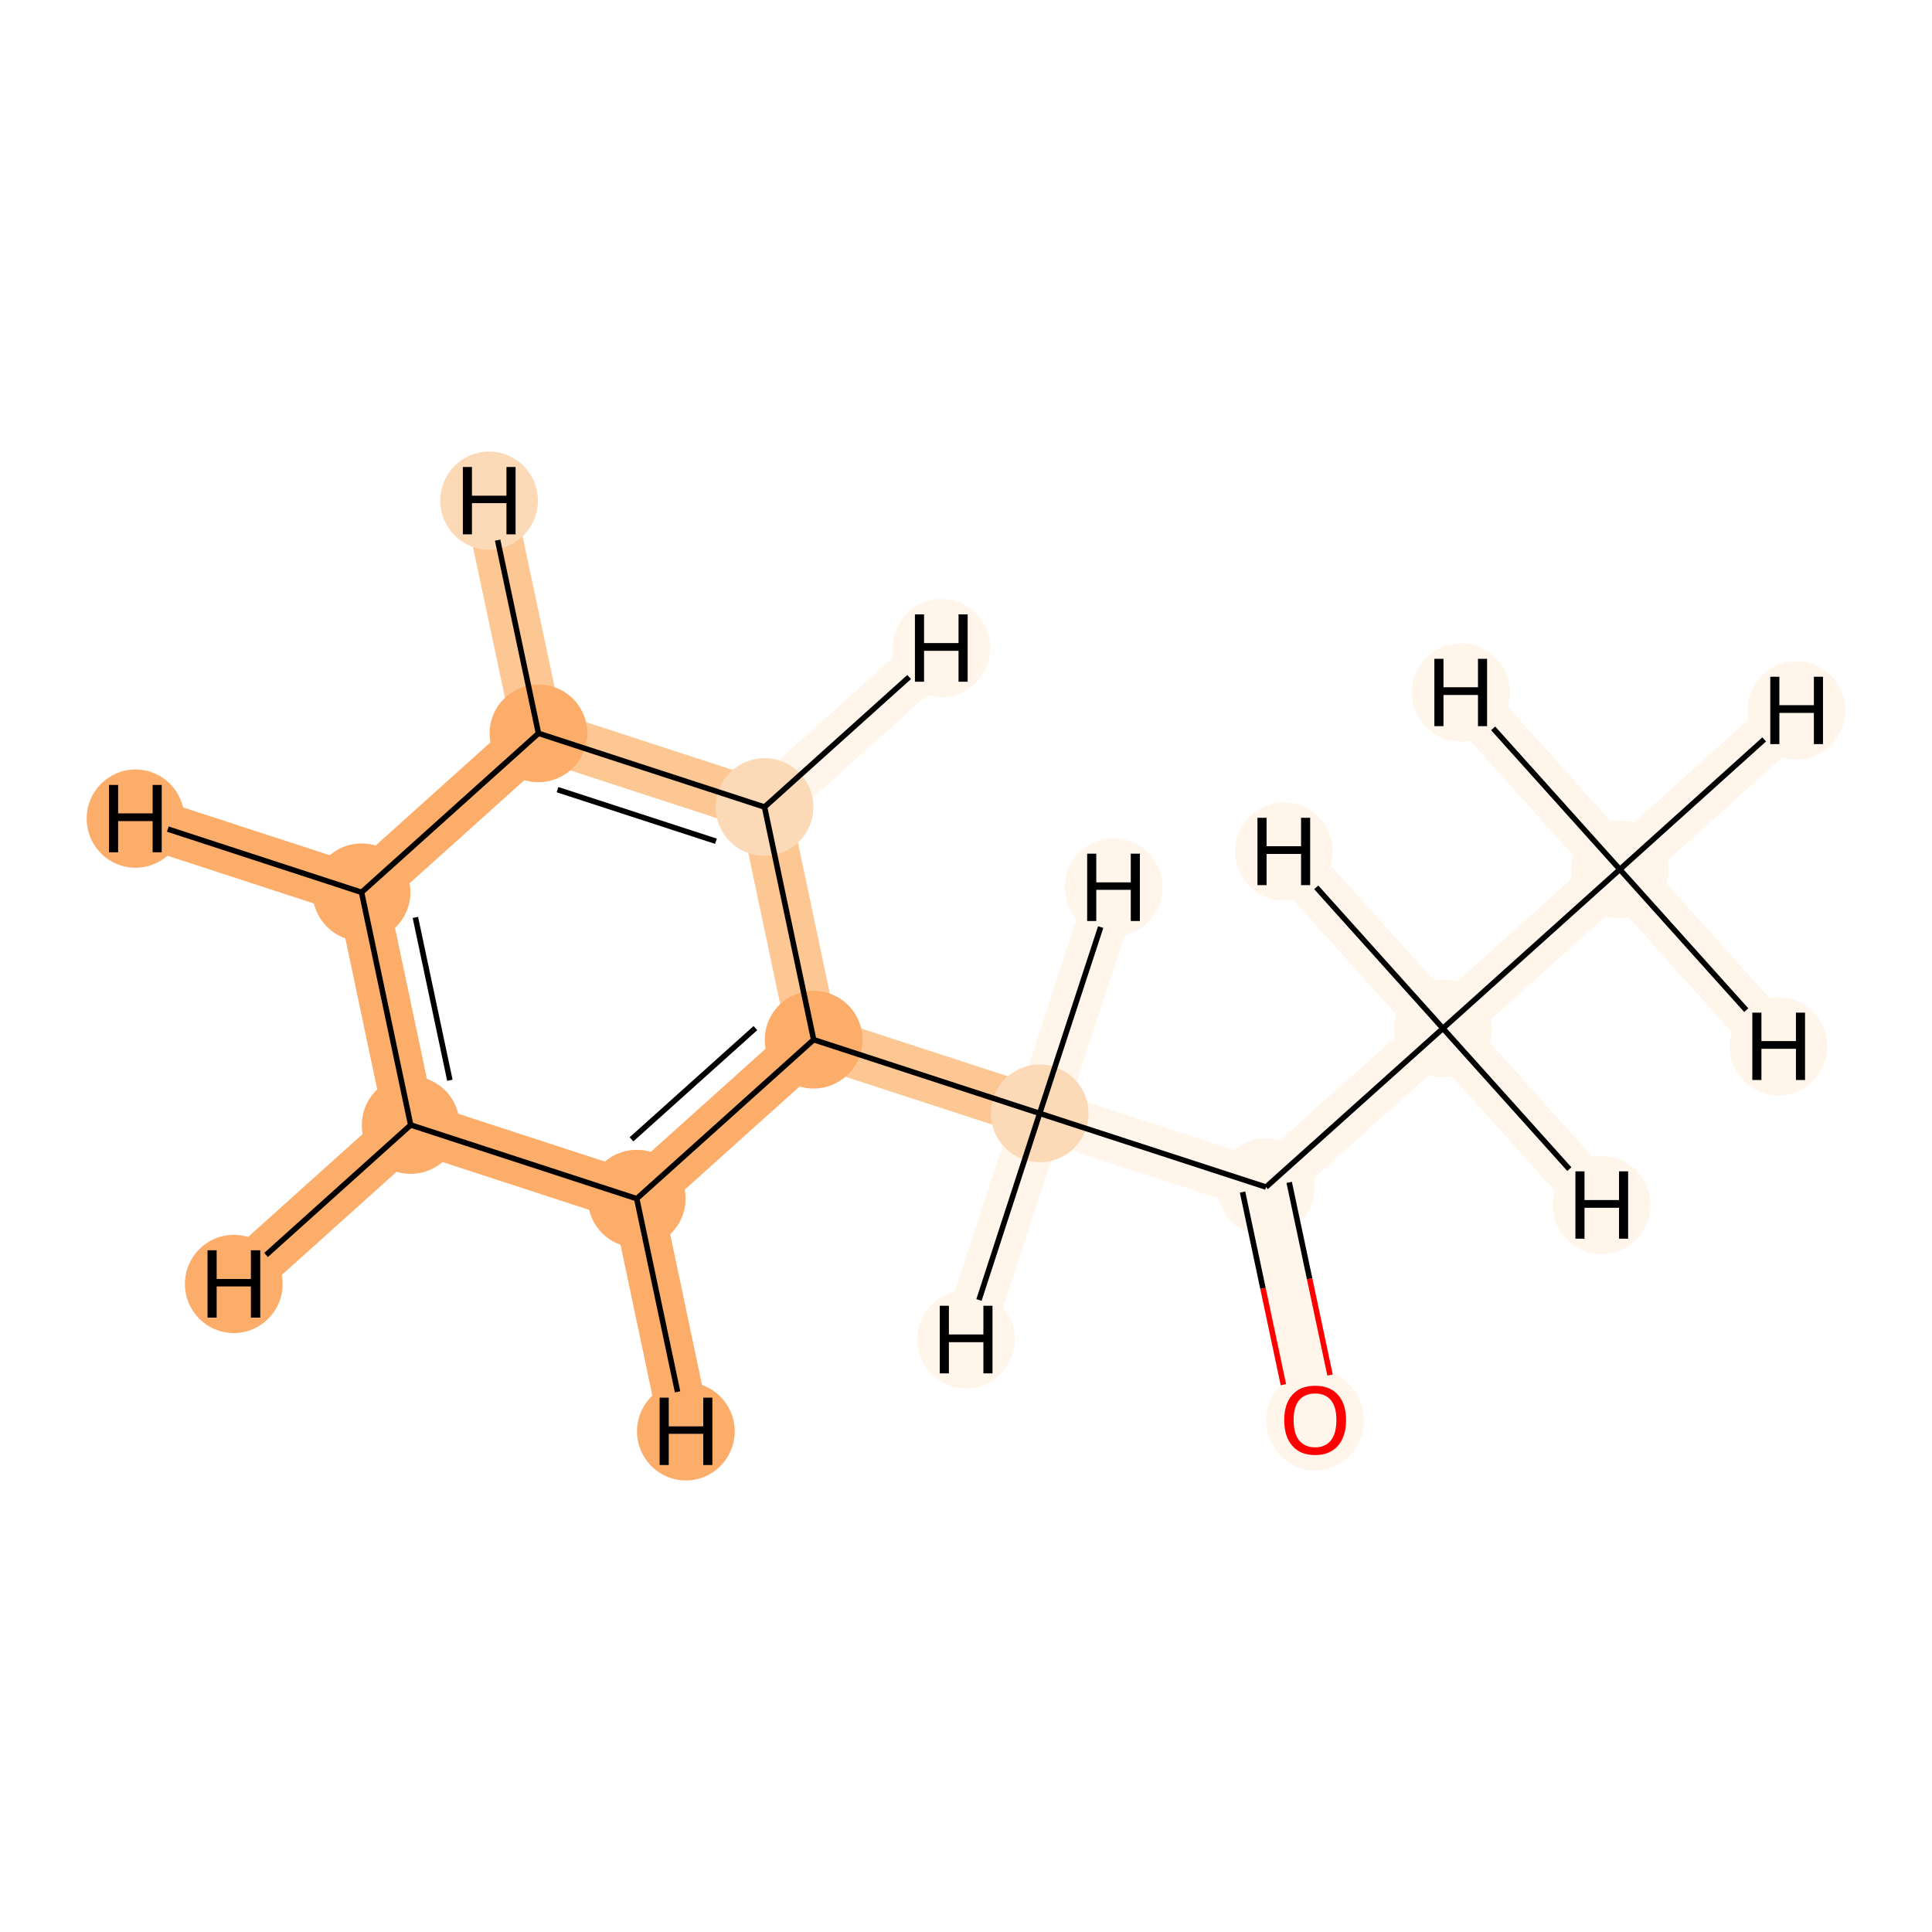 <?xml version='1.0' encoding='iso-8859-1'?>
<svg version='1.1' baseProfile='full'
              xmlns='http://www.w3.org/2000/svg'
                      xmlns:rdkit='http://www.rdkit.org/xml'
                      xmlns:xlink='http://www.w3.org/1999/xlink'
                  xml:space='preserve'
width='700px' height='700px' viewBox='0 0 700 700'>
<!-- END OF HEADER -->
<rect style='opacity:1.0;fill:#FFFFFF;stroke:none' width='700.0' height='700.0' x='0.0' y='0.0'> </rect>
<path d='M 586.9,315.0 L 522.8,372.6' style='fill:none;fill-rule:evenodd;stroke:#FFF5EB;stroke-width:18.4px;stroke-linecap:butt;stroke-linejoin:miter;stroke-opacity:1' />
<path d='M 586.9,315.0 L 650.9,257.4' style='fill:none;fill-rule:evenodd;stroke:#FFF5EB;stroke-width:18.4px;stroke-linecap:butt;stroke-linejoin:miter;stroke-opacity:1' />
<path d='M 586.9,315.0 L 529.3,250.9' style='fill:none;fill-rule:evenodd;stroke:#FFF5EB;stroke-width:18.4px;stroke-linecap:butt;stroke-linejoin:miter;stroke-opacity:1' />
<path d='M 586.9,315.0 L 644.4,379.1' style='fill:none;fill-rule:evenodd;stroke:#FFF5EB;stroke-width:18.4px;stroke-linecap:butt;stroke-linejoin:miter;stroke-opacity:1' />
<path d='M 522.8,372.6 L 458.7,430.1' style='fill:none;fill-rule:evenodd;stroke:#FFF5EB;stroke-width:18.4px;stroke-linecap:butt;stroke-linejoin:miter;stroke-opacity:1' />
<path d='M 522.8,372.6 L 580.3,436.6' style='fill:none;fill-rule:evenodd;stroke:#FFF5EB;stroke-width:18.4px;stroke-linecap:butt;stroke-linejoin:miter;stroke-opacity:1' />
<path d='M 522.8,372.6 L 465.2,308.5' style='fill:none;fill-rule:evenodd;stroke:#FFF5EB;stroke-width:18.4px;stroke-linecap:butt;stroke-linejoin:miter;stroke-opacity:1' />
<path d='M 458.7,430.1 L 476.5,514.4' style='fill:none;fill-rule:evenodd;stroke:#FFF5EB;stroke-width:18.4px;stroke-linecap:butt;stroke-linejoin:miter;stroke-opacity:1' />
<path d='M 458.7,430.1 L 376.7,403.4' style='fill:none;fill-rule:evenodd;stroke:#FFF5EB;stroke-width:18.4px;stroke-linecap:butt;stroke-linejoin:miter;stroke-opacity:1' />
<path d='M 376.7,403.4 L 294.8,376.7' style='fill:none;fill-rule:evenodd;stroke:#FDC793;stroke-width:18.4px;stroke-linecap:butt;stroke-linejoin:miter;stroke-opacity:1' />
<path d='M 376.7,403.4 L 403.5,321.5' style='fill:none;fill-rule:evenodd;stroke:#FFF5EB;stroke-width:18.4px;stroke-linecap:butt;stroke-linejoin:miter;stroke-opacity:1' />
<path d='M 376.7,403.4 L 350.0,485.3' style='fill:none;fill-rule:evenodd;stroke:#FFF5EB;stroke-width:18.4px;stroke-linecap:butt;stroke-linejoin:miter;stroke-opacity:1' />
<path d='M 294.8,376.7 L 230.7,434.3' style='fill:none;fill-rule:evenodd;stroke:#FDAD6A;stroke-width:18.4px;stroke-linecap:butt;stroke-linejoin:miter;stroke-opacity:1' />
<path d='M 294.8,376.7 L 277.0,292.4' style='fill:none;fill-rule:evenodd;stroke:#FDC793;stroke-width:18.4px;stroke-linecap:butt;stroke-linejoin:miter;stroke-opacity:1' />
<path d='M 230.7,434.3 L 148.8,407.6' style='fill:none;fill-rule:evenodd;stroke:#FDAD6A;stroke-width:18.4px;stroke-linecap:butt;stroke-linejoin:miter;stroke-opacity:1' />
<path d='M 230.7,434.3 L 248.5,518.6' style='fill:none;fill-rule:evenodd;stroke:#FDAD6A;stroke-width:18.4px;stroke-linecap:butt;stroke-linejoin:miter;stroke-opacity:1' />
<path d='M 148.8,407.6 L 131.0,323.3' style='fill:none;fill-rule:evenodd;stroke:#FDAD6A;stroke-width:18.4px;stroke-linecap:butt;stroke-linejoin:miter;stroke-opacity:1' />
<path d='M 148.8,407.6 L 84.7,465.2' style='fill:none;fill-rule:evenodd;stroke:#FDAD6A;stroke-width:18.4px;stroke-linecap:butt;stroke-linejoin:miter;stroke-opacity:1' />
<path d='M 131.0,323.3 L 195.1,265.7' style='fill:none;fill-rule:evenodd;stroke:#FDAD6A;stroke-width:18.4px;stroke-linecap:butt;stroke-linejoin:miter;stroke-opacity:1' />
<path d='M 131.0,323.3 L 49.1,296.6' style='fill:none;fill-rule:evenodd;stroke:#FDAD6A;stroke-width:18.4px;stroke-linecap:butt;stroke-linejoin:miter;stroke-opacity:1' />
<path d='M 195.1,265.7 L 277.0,292.4' style='fill:none;fill-rule:evenodd;stroke:#FDC793;stroke-width:18.4px;stroke-linecap:butt;stroke-linejoin:miter;stroke-opacity:1' />
<path d='M 195.1,265.7 L 177.2,181.4' style='fill:none;fill-rule:evenodd;stroke:#FDC793;stroke-width:18.4px;stroke-linecap:butt;stroke-linejoin:miter;stroke-opacity:1' />
<path d='M 277.0,292.4 L 341.1,234.8' style='fill:none;fill-rule:evenodd;stroke:#FFF5EB;stroke-width:18.4px;stroke-linecap:butt;stroke-linejoin:miter;stroke-opacity:1' />
<ellipse cx='586.9' cy='315.0' rx='17.2' ry='17.2'  style='fill:#FFF5EB;fill-rule:evenodd;stroke:#FFF5EB;stroke-width:1.0px;stroke-linecap:butt;stroke-linejoin:miter;stroke-opacity:1' />
<ellipse cx='522.8' cy='372.6' rx='17.2' ry='17.2'  style='fill:#FFF5EB;fill-rule:evenodd;stroke:#FFF5EB;stroke-width:1.0px;stroke-linecap:butt;stroke-linejoin:miter;stroke-opacity:1' />
<ellipse cx='458.7' cy='430.1' rx='17.2' ry='17.2'  style='fill:#FFF5EB;fill-rule:evenodd;stroke:#FFF5EB;stroke-width:1.0px;stroke-linecap:butt;stroke-linejoin:miter;stroke-opacity:1' />
<ellipse cx='476.5' cy='514.6' rx='17.2' ry='17.7'  style='fill:#FFF5EB;fill-rule:evenodd;stroke:#FFF5EB;stroke-width:1.0px;stroke-linecap:butt;stroke-linejoin:miter;stroke-opacity:1' />
<ellipse cx='376.7' cy='403.4' rx='17.2' ry='17.2'  style='fill:#FDDAB7;fill-rule:evenodd;stroke:#FDDAB7;stroke-width:1.0px;stroke-linecap:butt;stroke-linejoin:miter;stroke-opacity:1' />
<ellipse cx='294.8' cy='376.7' rx='17.2' ry='17.2'  style='fill:#FDAD6A;fill-rule:evenodd;stroke:#FDAD6A;stroke-width:1.0px;stroke-linecap:butt;stroke-linejoin:miter;stroke-opacity:1' />
<ellipse cx='230.7' cy='434.3' rx='17.2' ry='17.2'  style='fill:#FDAD6A;fill-rule:evenodd;stroke:#FDAD6A;stroke-width:1.0px;stroke-linecap:butt;stroke-linejoin:miter;stroke-opacity:1' />
<ellipse cx='148.8' cy='407.6' rx='17.2' ry='17.2'  style='fill:#FDAD6A;fill-rule:evenodd;stroke:#FDAD6A;stroke-width:1.0px;stroke-linecap:butt;stroke-linejoin:miter;stroke-opacity:1' />
<ellipse cx='131.0' cy='323.3' rx='17.2' ry='17.2'  style='fill:#FDAD6A;fill-rule:evenodd;stroke:#FDAD6A;stroke-width:1.0px;stroke-linecap:butt;stroke-linejoin:miter;stroke-opacity:1' />
<ellipse cx='195.1' cy='265.7' rx='17.2' ry='17.2'  style='fill:#FDAD6A;fill-rule:evenodd;stroke:#FDAD6A;stroke-width:1.0px;stroke-linecap:butt;stroke-linejoin:miter;stroke-opacity:1' />
<ellipse cx='277.0' cy='292.4' rx='17.2' ry='17.2'  style='fill:#FDDAB7;fill-rule:evenodd;stroke:#FDDAB7;stroke-width:1.0px;stroke-linecap:butt;stroke-linejoin:miter;stroke-opacity:1' />
<ellipse cx='650.9' cy='257.4' rx='17.2' ry='17.3'  style='fill:#FFF5EB;fill-rule:evenodd;stroke:#FFF5EB;stroke-width:1.0px;stroke-linecap:butt;stroke-linejoin:miter;stroke-opacity:1' />
<ellipse cx='529.3' cy='250.9' rx='17.2' ry='17.3'  style='fill:#FFF5EB;fill-rule:evenodd;stroke:#FFF5EB;stroke-width:1.0px;stroke-linecap:butt;stroke-linejoin:miter;stroke-opacity:1' />
<ellipse cx='644.4' cy='379.1' rx='17.2' ry='17.3'  style='fill:#FFF5EB;fill-rule:evenodd;stroke:#FFF5EB;stroke-width:1.0px;stroke-linecap:butt;stroke-linejoin:miter;stroke-opacity:1' />
<ellipse cx='580.3' cy='436.6' rx='17.2' ry='17.3'  style='fill:#FFF5EB;fill-rule:evenodd;stroke:#FFF5EB;stroke-width:1.0px;stroke-linecap:butt;stroke-linejoin:miter;stroke-opacity:1' />
<ellipse cx='465.2' cy='308.5' rx='17.2' ry='17.3'  style='fill:#FFF5EB;fill-rule:evenodd;stroke:#FFF5EB;stroke-width:1.0px;stroke-linecap:butt;stroke-linejoin:miter;stroke-opacity:1' />
<ellipse cx='403.5' cy='321.5' rx='17.2' ry='17.3'  style='fill:#FFF5EB;fill-rule:evenodd;stroke:#FFF5EB;stroke-width:1.0px;stroke-linecap:butt;stroke-linejoin:miter;stroke-opacity:1' />
<ellipse cx='350.0' cy='485.3' rx='17.2' ry='17.3'  style='fill:#FFF5EB;fill-rule:evenodd;stroke:#FFF5EB;stroke-width:1.0px;stroke-linecap:butt;stroke-linejoin:miter;stroke-opacity:1' />
<ellipse cx='248.5' cy='518.6' rx='17.2' ry='17.3'  style='fill:#FDAD6A;fill-rule:evenodd;stroke:#FDAD6A;stroke-width:1.0px;stroke-linecap:butt;stroke-linejoin:miter;stroke-opacity:1' />
<ellipse cx='84.7' cy='465.2' rx='17.2' ry='17.3'  style='fill:#FDAD6A;fill-rule:evenodd;stroke:#FDAD6A;stroke-width:1.0px;stroke-linecap:butt;stroke-linejoin:miter;stroke-opacity:1' />
<ellipse cx='49.1' cy='296.6' rx='17.2' ry='17.3'  style='fill:#FDAD6A;fill-rule:evenodd;stroke:#FDAD6A;stroke-width:1.0px;stroke-linecap:butt;stroke-linejoin:miter;stroke-opacity:1' />
<ellipse cx='177.2' cy='181.4' rx='17.2' ry='17.3'  style='fill:#FDDAB7;fill-rule:evenodd;stroke:#FDDAB7;stroke-width:1.0px;stroke-linecap:butt;stroke-linejoin:miter;stroke-opacity:1' />
<ellipse cx='341.1' cy='234.8' rx='17.2' ry='17.3'  style='fill:#FFF5EB;fill-rule:evenodd;stroke:#FFF5EB;stroke-width:1.0px;stroke-linecap:butt;stroke-linejoin:miter;stroke-opacity:1' />
<path class='bond-0 atom-0 atom-1' d='M 586.9,315.0 L 522.8,372.6' style='fill:none;fill-rule:evenodd;stroke:#000000;stroke-width:2.0px;stroke-linecap:butt;stroke-linejoin:miter;stroke-opacity:1' />
<path class='bond-11 atom-0 atom-11' d='M 586.9,315.0 L 639.2,267.9' style='fill:none;fill-rule:evenodd;stroke:#000000;stroke-width:2.0px;stroke-linecap:butt;stroke-linejoin:miter;stroke-opacity:1' />
<path class='bond-12 atom-0 atom-12' d='M 586.9,315.0 L 541.0,263.9' style='fill:none;fill-rule:evenodd;stroke:#000000;stroke-width:2.0px;stroke-linecap:butt;stroke-linejoin:miter;stroke-opacity:1' />
<path class='bond-13 atom-0 atom-13' d='M 586.9,315.0 L 632.7,366.0' style='fill:none;fill-rule:evenodd;stroke:#000000;stroke-width:2.0px;stroke-linecap:butt;stroke-linejoin:miter;stroke-opacity:1' />
<path class='bond-1 atom-1 atom-2' d='M 522.8,372.6 L 458.7,430.1' style='fill:none;fill-rule:evenodd;stroke:#000000;stroke-width:2.0px;stroke-linecap:butt;stroke-linejoin:miter;stroke-opacity:1' />
<path class='bond-14 atom-1 atom-14' d='M 522.8,372.6 L 568.6,423.6' style='fill:none;fill-rule:evenodd;stroke:#000000;stroke-width:2.0px;stroke-linecap:butt;stroke-linejoin:miter;stroke-opacity:1' />
<path class='bond-15 atom-1 atom-15' d='M 522.8,372.6 L 476.9,321.5' style='fill:none;fill-rule:evenodd;stroke:#000000;stroke-width:2.0px;stroke-linecap:butt;stroke-linejoin:miter;stroke-opacity:1' />
<path class='bond-2 atom-2 atom-3' d='M 450.2,431.9 L 457.6,466.8' style='fill:none;fill-rule:evenodd;stroke:#000000;stroke-width:2.0px;stroke-linecap:butt;stroke-linejoin:miter;stroke-opacity:1' />
<path class='bond-2 atom-2 atom-3' d='M 457.6,466.8 L 465.0,501.7' style='fill:none;fill-rule:evenodd;stroke:#FF0000;stroke-width:2.0px;stroke-linecap:butt;stroke-linejoin:miter;stroke-opacity:1' />
<path class='bond-2 atom-2 atom-3' d='M 467.1,428.4 L 474.5,463.3' style='fill:none;fill-rule:evenodd;stroke:#000000;stroke-width:2.0px;stroke-linecap:butt;stroke-linejoin:miter;stroke-opacity:1' />
<path class='bond-2 atom-2 atom-3' d='M 474.5,463.3 L 481.9,498.2' style='fill:none;fill-rule:evenodd;stroke:#FF0000;stroke-width:2.0px;stroke-linecap:butt;stroke-linejoin:miter;stroke-opacity:1' />
<path class='bond-3 atom-2 atom-4' d='M 458.7,430.1 L 376.7,403.4' style='fill:none;fill-rule:evenodd;stroke:#000000;stroke-width:2.0px;stroke-linecap:butt;stroke-linejoin:miter;stroke-opacity:1' />
<path class='bond-4 atom-4 atom-5' d='M 376.7,403.4 L 294.8,376.7' style='fill:none;fill-rule:evenodd;stroke:#000000;stroke-width:2.0px;stroke-linecap:butt;stroke-linejoin:miter;stroke-opacity:1' />
<path class='bond-16 atom-4 atom-16' d='M 376.7,403.4 L 398.8,335.9' style='fill:none;fill-rule:evenodd;stroke:#000000;stroke-width:2.0px;stroke-linecap:butt;stroke-linejoin:miter;stroke-opacity:1' />
<path class='bond-17 atom-4 atom-17' d='M 376.7,403.4 L 354.7,471.0' style='fill:none;fill-rule:evenodd;stroke:#000000;stroke-width:2.0px;stroke-linecap:butt;stroke-linejoin:miter;stroke-opacity:1' />
<path class='bond-5 atom-5 atom-6' d='M 294.8,376.7 L 230.7,434.3' style='fill:none;fill-rule:evenodd;stroke:#000000;stroke-width:2.0px;stroke-linecap:butt;stroke-linejoin:miter;stroke-opacity:1' />
<path class='bond-5 atom-5 atom-6' d='M 273.7,372.5 L 228.8,412.8' style='fill:none;fill-rule:evenodd;stroke:#000000;stroke-width:2.0px;stroke-linecap:butt;stroke-linejoin:miter;stroke-opacity:1' />
<path class='bond-10 atom-10 atom-5' d='M 277.0,292.4 L 294.8,376.7' style='fill:none;fill-rule:evenodd;stroke:#000000;stroke-width:2.0px;stroke-linecap:butt;stroke-linejoin:miter;stroke-opacity:1' />
<path class='bond-6 atom-6 atom-7' d='M 230.7,434.3 L 148.8,407.6' style='fill:none;fill-rule:evenodd;stroke:#000000;stroke-width:2.0px;stroke-linecap:butt;stroke-linejoin:miter;stroke-opacity:1' />
<path class='bond-18 atom-6 atom-18' d='M 230.7,434.3 L 245.5,504.3' style='fill:none;fill-rule:evenodd;stroke:#000000;stroke-width:2.0px;stroke-linecap:butt;stroke-linejoin:miter;stroke-opacity:1' />
<path class='bond-7 atom-7 atom-8' d='M 148.8,407.6 L 131.0,323.3' style='fill:none;fill-rule:evenodd;stroke:#000000;stroke-width:2.0px;stroke-linecap:butt;stroke-linejoin:miter;stroke-opacity:1' />
<path class='bond-7 atom-7 atom-8' d='M 163.0,391.4 L 150.5,332.4' style='fill:none;fill-rule:evenodd;stroke:#000000;stroke-width:2.0px;stroke-linecap:butt;stroke-linejoin:miter;stroke-opacity:1' />
<path class='bond-19 atom-7 atom-19' d='M 148.8,407.6 L 96.4,454.7' style='fill:none;fill-rule:evenodd;stroke:#000000;stroke-width:2.0px;stroke-linecap:butt;stroke-linejoin:miter;stroke-opacity:1' />
<path class='bond-8 atom-8 atom-9' d='M 131.0,323.3 L 195.1,265.7' style='fill:none;fill-rule:evenodd;stroke:#000000;stroke-width:2.0px;stroke-linecap:butt;stroke-linejoin:miter;stroke-opacity:1' />
<path class='bond-20 atom-8 atom-20' d='M 131.0,323.3 L 60.8,300.4' style='fill:none;fill-rule:evenodd;stroke:#000000;stroke-width:2.0px;stroke-linecap:butt;stroke-linejoin:miter;stroke-opacity:1' />
<path class='bond-9 atom-9 atom-10' d='M 195.1,265.7 L 277.0,292.4' style='fill:none;fill-rule:evenodd;stroke:#000000;stroke-width:2.0px;stroke-linecap:butt;stroke-linejoin:miter;stroke-opacity:1' />
<path class='bond-9 atom-9 atom-10' d='M 202.0,286.1 L 259.4,304.8' style='fill:none;fill-rule:evenodd;stroke:#000000;stroke-width:2.0px;stroke-linecap:butt;stroke-linejoin:miter;stroke-opacity:1' />
<path class='bond-21 atom-9 atom-21' d='M 195.1,265.7 L 180.3,195.7' style='fill:none;fill-rule:evenodd;stroke:#000000;stroke-width:2.0px;stroke-linecap:butt;stroke-linejoin:miter;stroke-opacity:1' />
<path class='bond-22 atom-10 atom-22' d='M 277.0,292.4 L 329.4,245.3' style='fill:none;fill-rule:evenodd;stroke:#000000;stroke-width:2.0px;stroke-linecap:butt;stroke-linejoin:miter;stroke-opacity:1' />
<path  class='atom-3' d='M 465.3 514.5
Q 465.3 508.7, 468.2 505.4
Q 471.1 502.1, 476.5 502.1
Q 481.9 502.1, 484.8 505.4
Q 487.7 508.7, 487.7 514.5
Q 487.7 520.4, 484.8 523.8
Q 481.8 527.2, 476.5 527.2
Q 471.1 527.2, 468.2 523.8
Q 465.3 520.5, 465.3 514.5
M 476.5 524.4
Q 480.2 524.4, 482.2 521.9
Q 484.2 519.4, 484.2 514.5
Q 484.2 509.7, 482.2 507.3
Q 480.2 504.9, 476.5 504.9
Q 472.8 504.9, 470.7 507.3
Q 468.7 509.7, 468.7 514.5
Q 468.7 519.4, 470.7 521.9
Q 472.8 524.4, 476.5 524.4
' fill='#FF0000'/>
<path  class='atom-11' d='M 641.4 245.2
L 644.7 245.2
L 644.7 255.5
L 657.2 255.5
L 657.2 245.2
L 660.5 245.2
L 660.5 269.6
L 657.2 269.6
L 657.2 258.3
L 644.7 258.3
L 644.7 269.6
L 641.4 269.6
L 641.4 245.2
' fill='#000000'/>
<path  class='atom-12' d='M 519.7 238.7
L 523.0 238.7
L 523.0 249.0
L 535.5 249.0
L 535.5 238.7
L 538.8 238.7
L 538.8 263.1
L 535.5 263.1
L 535.5 251.8
L 523.0 251.8
L 523.0 263.1
L 519.7 263.1
L 519.7 238.7
' fill='#000000'/>
<path  class='atom-13' d='M 634.9 366.9
L 638.2 366.9
L 638.2 377.2
L 650.7 377.2
L 650.7 366.9
L 654.0 366.9
L 654.0 391.3
L 650.7 391.3
L 650.7 380.0
L 638.2 380.0
L 638.2 391.3
L 634.9 391.3
L 634.9 366.9
' fill='#000000'/>
<path  class='atom-14' d='M 570.8 424.4
L 574.1 424.4
L 574.1 434.8
L 586.6 434.8
L 586.6 424.4
L 589.9 424.4
L 589.9 448.8
L 586.6 448.8
L 586.6 437.6
L 574.1 437.6
L 574.1 448.8
L 570.8 448.8
L 570.8 424.4
' fill='#000000'/>
<path  class='atom-15' d='M 455.6 296.3
L 458.9 296.3
L 458.9 306.6
L 471.4 306.6
L 471.4 296.3
L 474.7 296.3
L 474.7 320.7
L 471.4 320.7
L 471.4 309.4
L 458.9 309.4
L 458.9 320.7
L 455.6 320.7
L 455.6 296.3
' fill='#000000'/>
<path  class='atom-16' d='M 393.9 309.3
L 397.2 309.3
L 397.2 319.7
L 409.7 319.7
L 409.7 309.3
L 413.0 309.3
L 413.0 333.7
L 409.7 333.7
L 409.7 322.4
L 397.2 322.4
L 397.2 333.7
L 393.9 333.7
L 393.9 309.3
' fill='#000000'/>
<path  class='atom-17' d='M 340.5 473.1
L 343.8 473.1
L 343.8 483.5
L 356.3 483.5
L 356.3 473.1
L 359.6 473.1
L 359.6 497.6
L 356.3 497.6
L 356.3 486.3
L 343.8 486.3
L 343.8 497.6
L 340.5 497.6
L 340.5 473.1
' fill='#000000'/>
<path  class='atom-18' d='M 239.0 506.4
L 242.3 506.4
L 242.3 516.8
L 254.8 516.8
L 254.8 506.4
L 258.1 506.4
L 258.1 530.8
L 254.8 530.8
L 254.8 519.5
L 242.3 519.5
L 242.3 530.8
L 239.0 530.8
L 239.0 506.4
' fill='#000000'/>
<path  class='atom-19' d='M 75.2 453.0
L 78.5 453.0
L 78.5 463.4
L 90.9 463.4
L 90.9 453.0
L 94.3 453.0
L 94.3 477.4
L 90.9 477.4
L 90.9 466.1
L 78.5 466.1
L 78.5 477.4
L 75.2 477.4
L 75.2 453.0
' fill='#000000'/>
<path  class='atom-20' d='M 39.5 284.4
L 42.8 284.4
L 42.8 294.7
L 55.3 294.7
L 55.3 284.4
L 58.6 284.4
L 58.6 308.8
L 55.3 308.8
L 55.3 297.5
L 42.8 297.5
L 42.8 308.8
L 39.5 308.8
L 39.5 284.4
' fill='#000000'/>
<path  class='atom-21' d='M 167.7 169.2
L 171.0 169.2
L 171.0 179.6
L 183.5 179.6
L 183.5 169.2
L 186.8 169.2
L 186.8 193.6
L 183.5 193.6
L 183.5 182.3
L 171.0 182.3
L 171.0 193.6
L 167.7 193.6
L 167.7 169.2
' fill='#000000'/>
<path  class='atom-22' d='M 331.5 222.6
L 334.8 222.6
L 334.8 233.0
L 347.3 233.0
L 347.3 222.6
L 350.6 222.6
L 350.6 247.0
L 347.3 247.0
L 347.3 235.8
L 334.8 235.8
L 334.8 247.0
L 331.5 247.0
L 331.5 222.6
' fill='#000000'/>
</svg>
